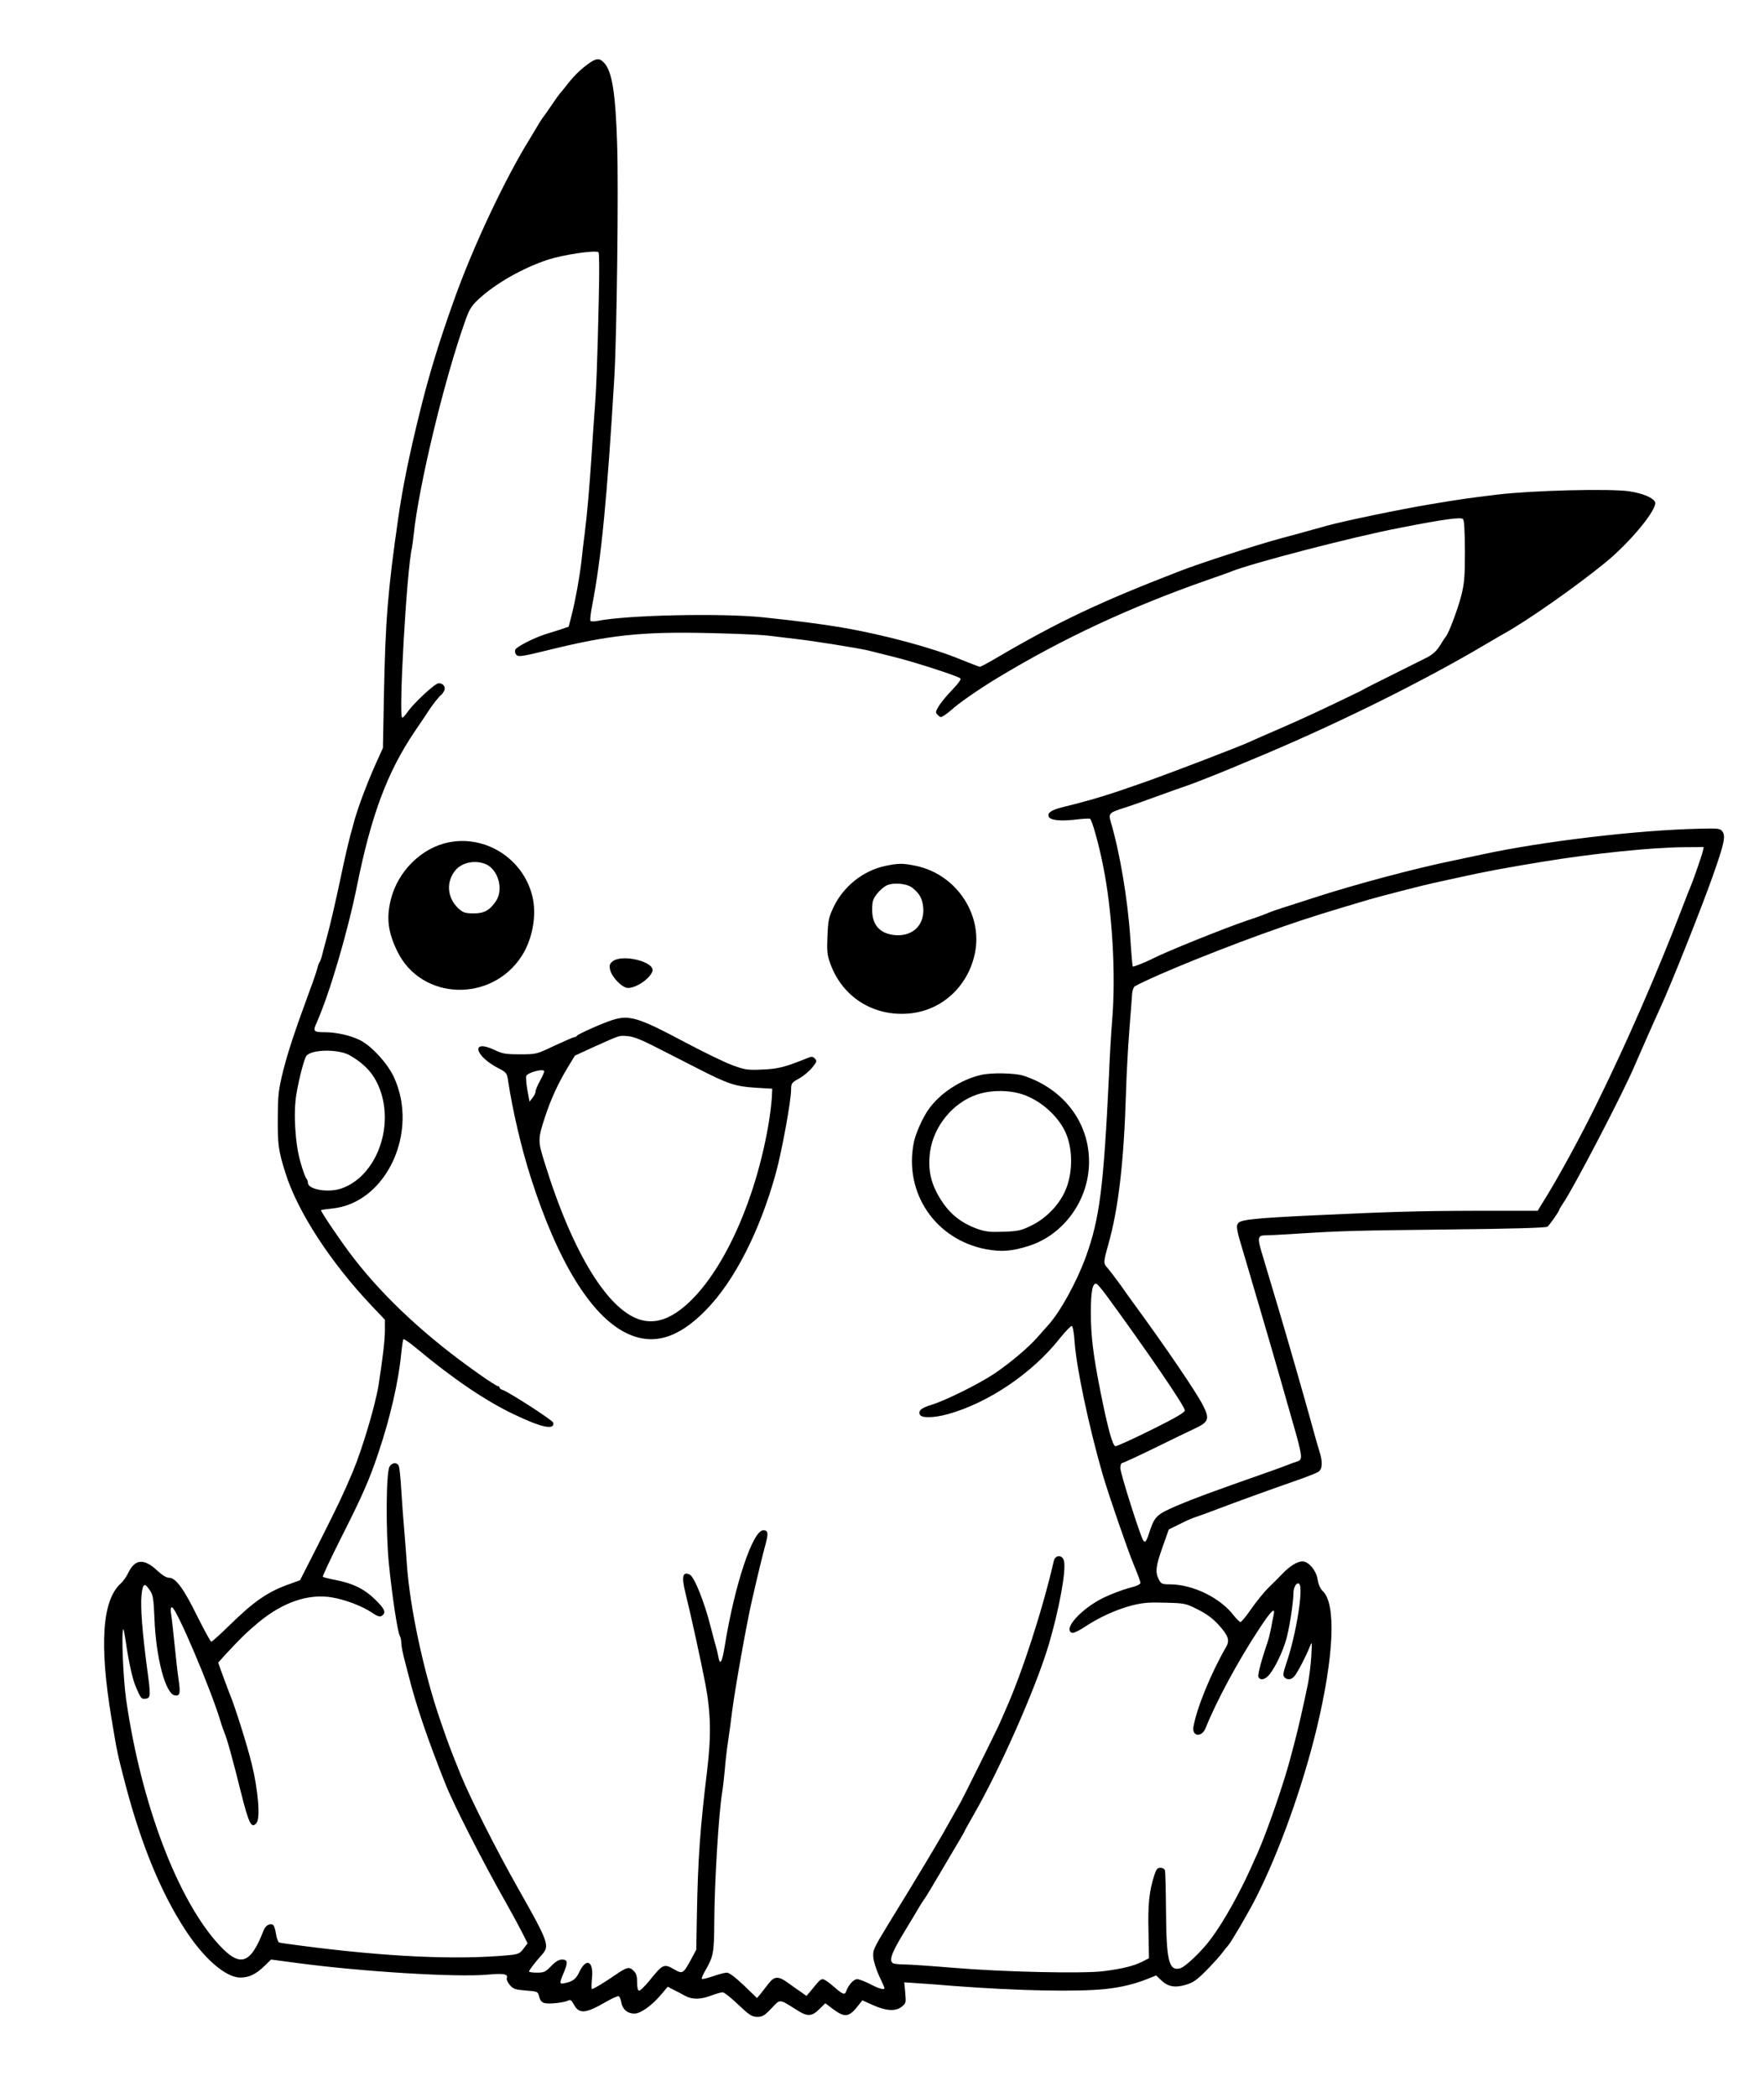 <?xml version="1.0" standalone="no"?>
<!DOCTYPE svg PUBLIC "-//W3C//DTD SVG 20010904//EN"
 "http://www.w3.org/TR/2001/REC-SVG-20010904/DTD/svg10.dtd">
<svg version="1.0" xmlns="http://www.w3.org/2000/svg"
 width="1077pt" height="1280pt" viewBox="0 0 1077 1280"
 preserveAspectRatio="xMidYMid meet">

<g transform="translate(0,1280) scale(0.1,-0.1)"
fill="#000000" stroke="none">
<path d="M3583 12404 c-50 -38 -85 -74 -131 -134 -15 -19 -30 -37 -33 -40 -3
-3 -26 -34 -50 -70 -24 -36 -46 -67 -49 -70 -3 -3 -15 -21 -27 -40 -11 -19
-40 -66 -63 -105 -147 -238 -337 -641 -451 -957 -96 -266 -160 -476 -217 -708
-64 -260 -105 -461 -131 -645 -63 -438 -78 -621 -87 -1080 l-6 -320 -43 -95
c-51 -113 -109 -267 -131 -347 -38 -137 -48 -179 -89 -373 -24 -113 -57 -257
-74 -320 -17 -63 -34 -126 -37 -140 -4 -14 -10 -29 -14 -35 -4 -5 -10 -23 -14
-40 -4 -16 -22 -70 -41 -120 -99 -269 -136 -383 -166 -500 -29 -119 -32 -144
-33 -290 -1 -163 4 -199 47 -335 74 -236 276 -547 531 -815 l76 -80 0 -65 c0
-59 -14 -178 -39 -335 -19 -122 -101 -395 -158 -530 -62 -146 -85 -193 -199
-420 l-122 -240 -58 -21 c-138 -48 -222 -106 -377 -258 -54 -53 -102 -96 -107
-96 -5 0 -42 69 -84 152 -83 170 -133 238 -173 238 -17 0 -43 16 -74 45 -80
74 -134 70 -175 -13 -11 -24 -32 -53 -45 -65 -115 -102 -134 -371 -58 -827 35
-211 36 -215 87 -410 95 -359 214 -649 360 -874 115 -179 250 -296 339 -296
54 0 95 20 148 71 l40 39 150 -20 c398 -54 988 -90 1175 -72 96 9 124 3 114
-22 -3 -8 6 -26 19 -42 21 -24 33 -28 97 -33 73 -6 74 -6 82 -38 6 -23 16 -35
34 -39 29 -7 119 3 144 16 12 7 20 1 34 -25 32 -59 71 -56 198 18 37 21 71 36
76 33 6 -3 13 -21 16 -41 8 -40 38 -65 79 -65 37 0 103 46 159 111 l45 53 34
-18 c19 -9 50 -25 69 -36 44 -25 96 -25 162 0 29 11 61 20 70 20 10 0 52 -34
95 -75 69 -65 83 -74 116 -75 32 0 44 7 87 52 55 58 45 59 150 -7 69 -45 95
-44 141 1 l38 37 49 -37 c73 -53 97 -49 159 32 l18 23 60 -27 c83 -38 142 -42
179 -13 28 22 28 25 23 86 l-6 64 87 -6 c48 -3 143 -10 212 -16 396 -30 753
-37 929 -19 99 11 174 29 258 62 l52 21 27 -26 c42 -42 84 -51 151 -32 48 14
68 28 128 88 39 40 82 87 95 105 14 19 31 40 38 47 19 21 129 209 172 295 143
283 284 679 369 1030 106 442 120 761 37 839 -15 15 -26 39 -31 69 -8 56 -55
112 -93 112 -32 0 -78 -29 -124 -77 -20 -21 -58 -59 -85 -85 -26 -26 -73 -84
-103 -127 -30 -44 -60 -80 -66 -81 -5 0 -23 17 -39 37 -82 110 -252 193 -392
193 -48 0 -54 3 -68 30 -23 44 -18 84 24 200 l37 105 65 32 c35 18 78 37 94
42 17 5 80 28 140 51 121 46 298 110 475 172 63 22 125 46 138 54 26 17 29 58
8 125 -8 24 -31 105 -51 179 -37 135 -141 497 -197 685 -44 147 -84 281 -107
358 -24 80 -20 97 22 97 17 0 104 4 192 10 287 18 343 19 935 26 376 4 590 10
598 17 14 11 72 95 72 103 0 3 9 18 19 33 62 87 378 693 444 853 17 40 129
294 152 343 65 139 253 612 323 810 70 199 79 242 58 270 -13 18 -24 20 -138
17 -376 -8 -961 -77 -1333 -158 -38 -8 -113 -24 -165 -35 -233 -47 -615 -149
-860 -229 -30 -10 -100 -32 -155 -50 -55 -17 -113 -37 -130 -45 -16 -7 -70
-27 -120 -43 -139 -47 -496 -191 -571 -230 -45 -23 -124 -55 -128 -51 -2 2 -9
81 -15 174 -16 240 -64 523 -121 715 -13 44 -4 52 80 78 36 11 128 44 205 72
77 28 158 57 180 64 34 11 199 76 270 106 11 5 61 25 110 46 504 208 1051 477
1455 717 47 28 94 55 105 61 142 79 433 283 611 428 159 128 331 339 308 376
-17 27 -74 50 -154 63 -116 18 -595 6 -810 -20 -179 -22 -205 -25 -420 -61
-177 -30 -506 -98 -620 -129 -19 -6 -60 -17 -90 -25 -30 -9 -116 -32 -190 -52
-139 -37 -492 -151 -615 -199 -492 -190 -741 -308 -1122 -531 -51 -30 -96 -54
-100 -54 -4 0 -55 20 -113 43 -175 73 -473 153 -730 197 -123 21 -278 41 -480
62 -255 27 -837 14 -1013 -22 -20 -4 -40 -4 -42 1 -3 5 1 46 10 91 57 293 92
660 136 1398 15 264 26 1142 17 1420 -10 315 -31 445 -80 497 -29 31 -49 29
-105 -13z m73 -1423 c-9 -395 -15 -558 -27 -706 -5 -71 -14 -197 -19 -280 -11
-168 -25 -330 -40 -450 -6 -44 -15 -120 -20 -170 -13 -108 -36 -234 -60 -330
l-18 -70 -53 -18 c-30 -9 -70 -22 -89 -28 -72 -23 -177 -77 -184 -94 -4 -11
-1 -24 8 -33 12 -12 38 -8 197 31 368 91 569 113 979 103 151 -3 311 -10 355
-15 44 -5 123 -15 175 -21 108 -12 387 -57 440 -70 19 -5 91 -23 160 -40 131
-33 388 -116 404 -131 5 -5 -15 -34 -50 -69 -32 -33 -69 -78 -82 -99 -21 -36
-22 -40 -6 -55 15 -16 18 -16 43 0 14 10 32 24 40 31 33 33 171 129 279 194
402 243 810 433 1287 600 66 23 129 45 140 50 122 50 743 212 1030 267 271 53
374 67 387 54 8 -8 11 -69 12 -194 0 -156 -3 -196 -22 -272 -21 -83 -76 -229
-94 -251 -5 -5 -22 -31 -37 -56 -20 -32 -44 -54 -77 -71 -27 -14 -119 -59
-204 -102 -85 -42 -164 -82 -175 -88 -11 -7 -38 -21 -60 -31 -203 -98 -303
-145 -445 -207 -91 -39 -183 -80 -205 -90 -61 -28 -463 -182 -620 -238 -235
-83 -322 -110 -515 -158 -71 -18 -96 -34 -87 -58 9 -22 66 -29 159 -19 46 6
88 8 93 6 11 -4 54 -155 79 -283 57 -277 80 -669 56 -950 -5 -58 -14 -206 -19
-330 -33 -689 -57 -877 -141 -1110 -57 -156 -157 -338 -232 -420 -13 -14 -41
-46 -63 -71 -56 -64 -165 -156 -264 -223 -96 -64 -298 -164 -383 -190 -62 -19
-82 -35 -72 -60 9 -22 86 -21 172 3 246 68 517 251 684 464 34 42 67 76 72 74
6 -2 14 -46 17 -98 11 -155 86 -512 170 -804 35 -121 150 -455 191 -555 22
-52 40 -102 41 -109 1 -11 -20 -21 -68 -33 -38 -10 -108 -36 -154 -58 -137
-66 -254 -194 -196 -216 8 -3 42 12 76 35 88 59 194 107 289 132 68 17 104 20
204 17 118 -3 125 -4 198 -41 53 -26 91 -54 127 -93 61 -67 71 -96 46 -138
-91 -158 -177 -367 -198 -483 -12 -62 50 -70 74 -10 67 167 196 406 326 604
74 113 101 139 89 85 -3 -15 -11 -52 -16 -82 -6 -30 -15 -66 -20 -80 -36 -104
-62 -201 -57 -214 10 -26 44 -18 70 17 34 44 71 121 95 194 21 62 49 239 49
300 0 34 19 67 34 57 30 -18 -17 -312 -78 -488 -18 -52 -21 -72 -12 -82 16
-19 43 -17 61 4 18 20 71 121 93 177 16 40 16 40 11 -55 -3 -52 -13 -129 -21
-170 -27 -131 -64 -293 -80 -350 -8 -30 -17 -66 -21 -80 -40 -159 -147 -468
-208 -605 -8 -16 -24 -52 -36 -80 -70 -156 -165 -328 -244 -435 -55 -76 -159
-176 -192 -184 -68 -17 -83 48 -85 354 -1 124 -4 233 -6 243 -3 10 -14 17 -28
17 -19 0 -26 -9 -38 -47 -31 -98 -39 -178 -35 -341 l3 -164 -39 -20 c-52 -27
-126 -45 -238 -59 -127 -16 -616 -5 -923 21 -132 11 -263 20 -292 20 -28 0
-58 3 -67 6 -31 12 -16 59 60 184 42 69 85 141 96 160 11 19 26 42 32 50 7 8
52 83 100 165 49 83 101 172 117 198 16 27 29 50 29 52 0 2 23 43 51 92 163
282 381 775 461 1041 64 216 109 458 94 515 -9 39 -53 38 -62 0 -68 -296 -193
-682 -294 -908 -12 -27 -28 -63 -35 -80 -16 -38 -221 -451 -240 -485 -62 -110
-100 -178 -110 -195 -6 -11 -51 -87 -100 -169 -101 -168 -94 -156 -229 -376
-94 -154 -98 -164 -94 -208 3 -26 19 -77 36 -113 18 -37 32 -70 32 -73 0 -13
-32 -5 -87 24 -31 16 -67 30 -80 30 -21 0 -52 -34 -66 -72 -9 -27 -21 -22 -77
27 -28 25 -58 45 -66 45 -15 0 -22 -7 -76 -74 l-24 -28 -34 24 c-19 13 -55 38
-79 56 -58 42 -83 41 -118 -4 -15 -20 -38 -48 -49 -63 l-22 -26 -81 78 c-52
49 -89 77 -103 77 -13 0 -51 -10 -85 -22 -35 -12 -65 -19 -68 -16 -3 3 7 27
23 54 47 81 52 106 53 288 1 245 27 668 48 795 5 31 12 92 16 136 3 44 12 123
20 175 8 52 19 136 25 185 19 146 88 534 121 677 43 187 64 273 84 346 17 66
15 82 -15 82 -64 0 -175 -334 -235 -706 -16 -100 -29 -123 -39 -67 -4 21 -11
52 -16 68 -5 17 -19 67 -30 112 -39 155 -100 307 -128 322 -44 22 -52 -11 -27
-112 35 -141 96 -421 122 -557 33 -175 36 -317 10 -530 -42 -344 -56 -538 -62
-873 l-4 -217 -31 -58 c-48 -88 -53 -91 -100 -64 -67 38 -71 37 -155 -67 -27
-33 -56 -61 -62 -61 -9 0 -13 17 -13 50 0 37 -5 55 -20 70 -28 28 -40 26 -116
-26 -70 -48 -130 -84 -140 -84 -4 0 -3 28 0 63 12 106 -33 132 -76 43 -21 -45
-40 -60 -90 -70 -33 -8 -34 -2 -8 59 28 66 27 85 -8 85 -19 0 -40 -12 -67 -40
-35 -36 -44 -40 -87 -40 -26 0 -48 3 -48 7 0 8 38 57 79 103 48 54 42 73 -149
410 -131 232 -287 541 -346 685 -64 158 -75 187 -126 335 -102 296 -187 695
-204 955 -3 39 -9 126 -15 195 -6 69 -15 184 -19 255 -4 72 -11 138 -15 147
-10 25 -42 22 -57 -4 -21 -38 -23 -395 -4 -589 19 -193 53 -417 66 -441 6 -10
10 -30 10 -45 0 -15 7 -53 15 -85 8 -32 22 -86 31 -120 47 -185 115 -383 223
-655 50 -127 232 -483 374 -733 39 -69 83 -151 99 -183 l29 -58 -25 -33 c-23
-30 -31 -34 -96 -40 -317 -29 -738 -10 -1265 59 -66 8 -125 17 -131 19 -6 3
-15 26 -19 53 -4 26 -12 51 -17 54 -20 13 -47 -3 -59 -34 -80 -207 -143 -227
-272 -87 -253 275 -476 863 -567 1498 -18 126 -30 416 -17 428 2 2 9 -35 16
-83 17 -117 40 -220 58 -263 33 -78 36 -81 62 -78 32 4 32 18 8 193 -28 210
-40 368 -33 438 8 75 18 80 52 29 18 -26 22 -51 27 -169 9 -243 68 -463 125
-471 31 -5 35 14 22 99 -6 41 -17 139 -25 219 -8 80 -17 162 -21 183 -4 24 -2
37 6 37 25 0 237 -498 296 -695 8 -27 19 -59 24 -70 15 -33 50 -159 100 -360
50 -200 66 -230 97 -190 23 30 9 199 -29 355 -27 112 -101 347 -133 425 -7 17
-26 68 -43 114 l-30 83 41 46 c97 104 126 133 202 197 152 127 309 180 454
155 80 -14 181 -52 241 -92 32 -22 48 -28 60 -21 29 19 21 41 -37 98 -67 66
-137 101 -242 121 -41 8 -77 17 -80 20 -3 3 45 105 106 227 136 269 178 363
236 538 69 205 120 427 136 592 5 48 11 90 14 93 3 4 40 -22 82 -57 219 -183
418 -318 590 -400 171 -82 252 -100 243 -52 -3 14 -269 186 -310 200 -10 3
-18 9 -18 14 0 5 -5 9 -11 9 -5 0 -56 32 -112 72 -318 223 -576 462 -766 707
-64 81 -201 283 -201 294 0 3 31 7 69 11 330 33 533 470 374 806 -40 83 -133
184 -202 220 -59 30 -147 50 -218 50 -70 0 -74 5 -48 62 77 174 187 546 245
833 87 431 185 693 351 939 41 60 79 117 84 125 19 31 70 96 78 99 4 2 12 13
18 24 13 24 -4 48 -33 48 -22 0 -153 -122 -190 -176 -13 -19 -27 -34 -32 -34
-24 0 27 902 59 1036 2 11 7 45 10 75 31 301 187 952 316 1312 24 68 37 90 79
129 103 97 271 192 425 243 93 30 282 59 309 46 5 -2 6 -118 2 -280z m6740
-3378 c-7 -29 -60 -182 -76 -218 -5 -11 -27 -67 -49 -125 -149 -389 -338 -823
-519 -1190 -97 -199 -238 -457 -319 -587 l-45 -73 -377 0 c-360 -1 -529 -6
-1036 -30 -306 -15 -393 -24 -413 -43 -18 -19 -16 -32 43 -227 20 -69 43 -145
50 -170 7 -25 30 -101 50 -170 62 -210 185 -639 213 -740 34 -129 34 -141 -3
-152 -16 -5 -39 -13 -50 -18 -11 -5 -54 -20 -95 -35 -400 -141 -465 -165 -582
-214 -120 -51 -137 -66 -164 -144 -25 -76 -30 -85 -43 -71 -15 16 -141 412
-141 444 0 16 5 30 10 30 6 0 93 40 193 89 100 49 212 103 248 120 89 41 96
60 54 143 -40 79 -228 356 -431 633 -8 11 -41 56 -72 101 -32 44 -68 91 -80
105 -26 27 -26 34 5 144 62 220 95 502 108 935 3 102 12 268 20 370 8 102 16
203 17 224 2 22 9 42 18 47 133 72 575 250 905 364 165 57 246 82 525 165 70
20 332 88 390 100 19 4 89 20 155 34 162 36 285 59 505 95 308 51 668 88 864
90 l128 1 -6 -27z m-8261 -1244 c108 -62 165 -134 197 -247 64 -234 -54 -502
-251 -567 -80 -26 -201 -5 -201 36 0 8 -4 19 -9 25 -6 5 -22 50 -36 99 -33
110 -45 306 -25 419 17 100 48 216 61 232 33 40 196 42 264 3z m4621 -1467
c251 -343 476 -673 478 -700 1 -12 -56 -46 -204 -119 -113 -56 -212 -101 -220
-100 -17 3 -46 107 -90 327 -45 225 -60 346 -60 488 0 131 11 185 35 176 7 -3
34 -35 61 -72z"/>
<path d="M2741 7659 c-167 -33 -312 -176 -355 -350 -28 -113 -17 -199 40 -316
146 -300 575 -315 760 -27 67 105 93 255 63 369 -58 225 -283 368 -508 324z
m224 -133 c77 -33 111 -155 63 -226 -39 -57 -72 -75 -138 -75 -52 1 -63 5 -91
30 -70 66 -77 164 -17 235 41 47 119 62 183 36z"/>
<path d="M5402 7514 c-133 -29 -252 -124 -312 -249 -30 -63 -34 -81 -38 -178
-4 -93 -2 -115 18 -170 73 -202 262 -322 479 -303 190 16 346 150 397 341 67
246 -98 506 -353 560 -81 17 -108 17 -191 -1z m166 -131 c45 -34 65 -69 69
-125 7 -103 -62 -172 -167 -166 -95 7 -145 59 -145 154 0 51 4 66 29 98 16 21
43 44 60 52 41 19 120 12 154 -13z"/>
<path d="M3740 6932 c-18 -15 -21 -24 -15 -51 10 -45 74 -111 109 -111 51 0
133 56 149 101 20 58 -184 109 -243 61z"/>
<path d="M3741 6575 c-59 -18 -215 -88 -219 -97 -2 -5 -9 -8 -15 -8 -5 0 -60
-24 -121 -52 -111 -53 -111 -53 -211 -53 -88 0 -107 3 -159 28 -142 66 -119
-37 25 -112 51 -26 54 -30 61 -77 28 -184 81 -411 138 -589 163 -512 367 -845
583 -951 161 -79 316 -35 486 139 175 178 330 482 428 837 37 135 93 441 93
510 0 37 3 42 48 67 26 14 62 44 80 66 30 36 31 42 17 56 -13 13 -20 14 -48 2
-134 -54 -175 -65 -272 -69 -92 -4 -106 -2 -185 27 -46 17 -173 79 -281 136
-289 154 -345 172 -448 140z m245 -157 c60 -30 180 -92 267 -136 193 -99 235
-113 362 -121 l100 -6 -3 -60 c-2 -33 -12 -112 -23 -175 -91 -511 -317 -968
-559 -1131 -71 -47 -138 -63 -206 -48 -204 46 -426 403 -599 963 -42 134 -42
143 4 283 35 106 79 202 138 299 l43 71 122 56 c159 71 146 67 199 63 33 -2
80 -20 155 -58z m-664 -154 c3 -3 -7 -28 -23 -57 -16 -29 -29 -59 -29 -68 0
-9 -8 -27 -19 -40 l-18 -23 -13 71 c-7 39 -10 78 -7 86 7 19 96 45 109 31z"/>
<path d="M5989 6239 c-124 -29 -249 -111 -319 -209 -37 -52 -80 -149 -91 -204
-61 -308 133 -593 443 -651 93 -17 157 -12 261 21 213 69 365 280 366 510 2
242 -155 449 -402 529 -52 16 -197 19 -258 4z m272 -125 c100 -39 193 -123
239 -214 52 -103 53 -260 2 -372 -40 -88 -121 -169 -211 -211 -57 -28 -79 -32
-165 -35 -82 -3 -108 0 -160 18 -98 36 -165 89 -220 175 -63 97 -83 187 -67
298 22 154 140 297 285 346 92 31 211 29 297 -5z"/>
</g>
</svg>
